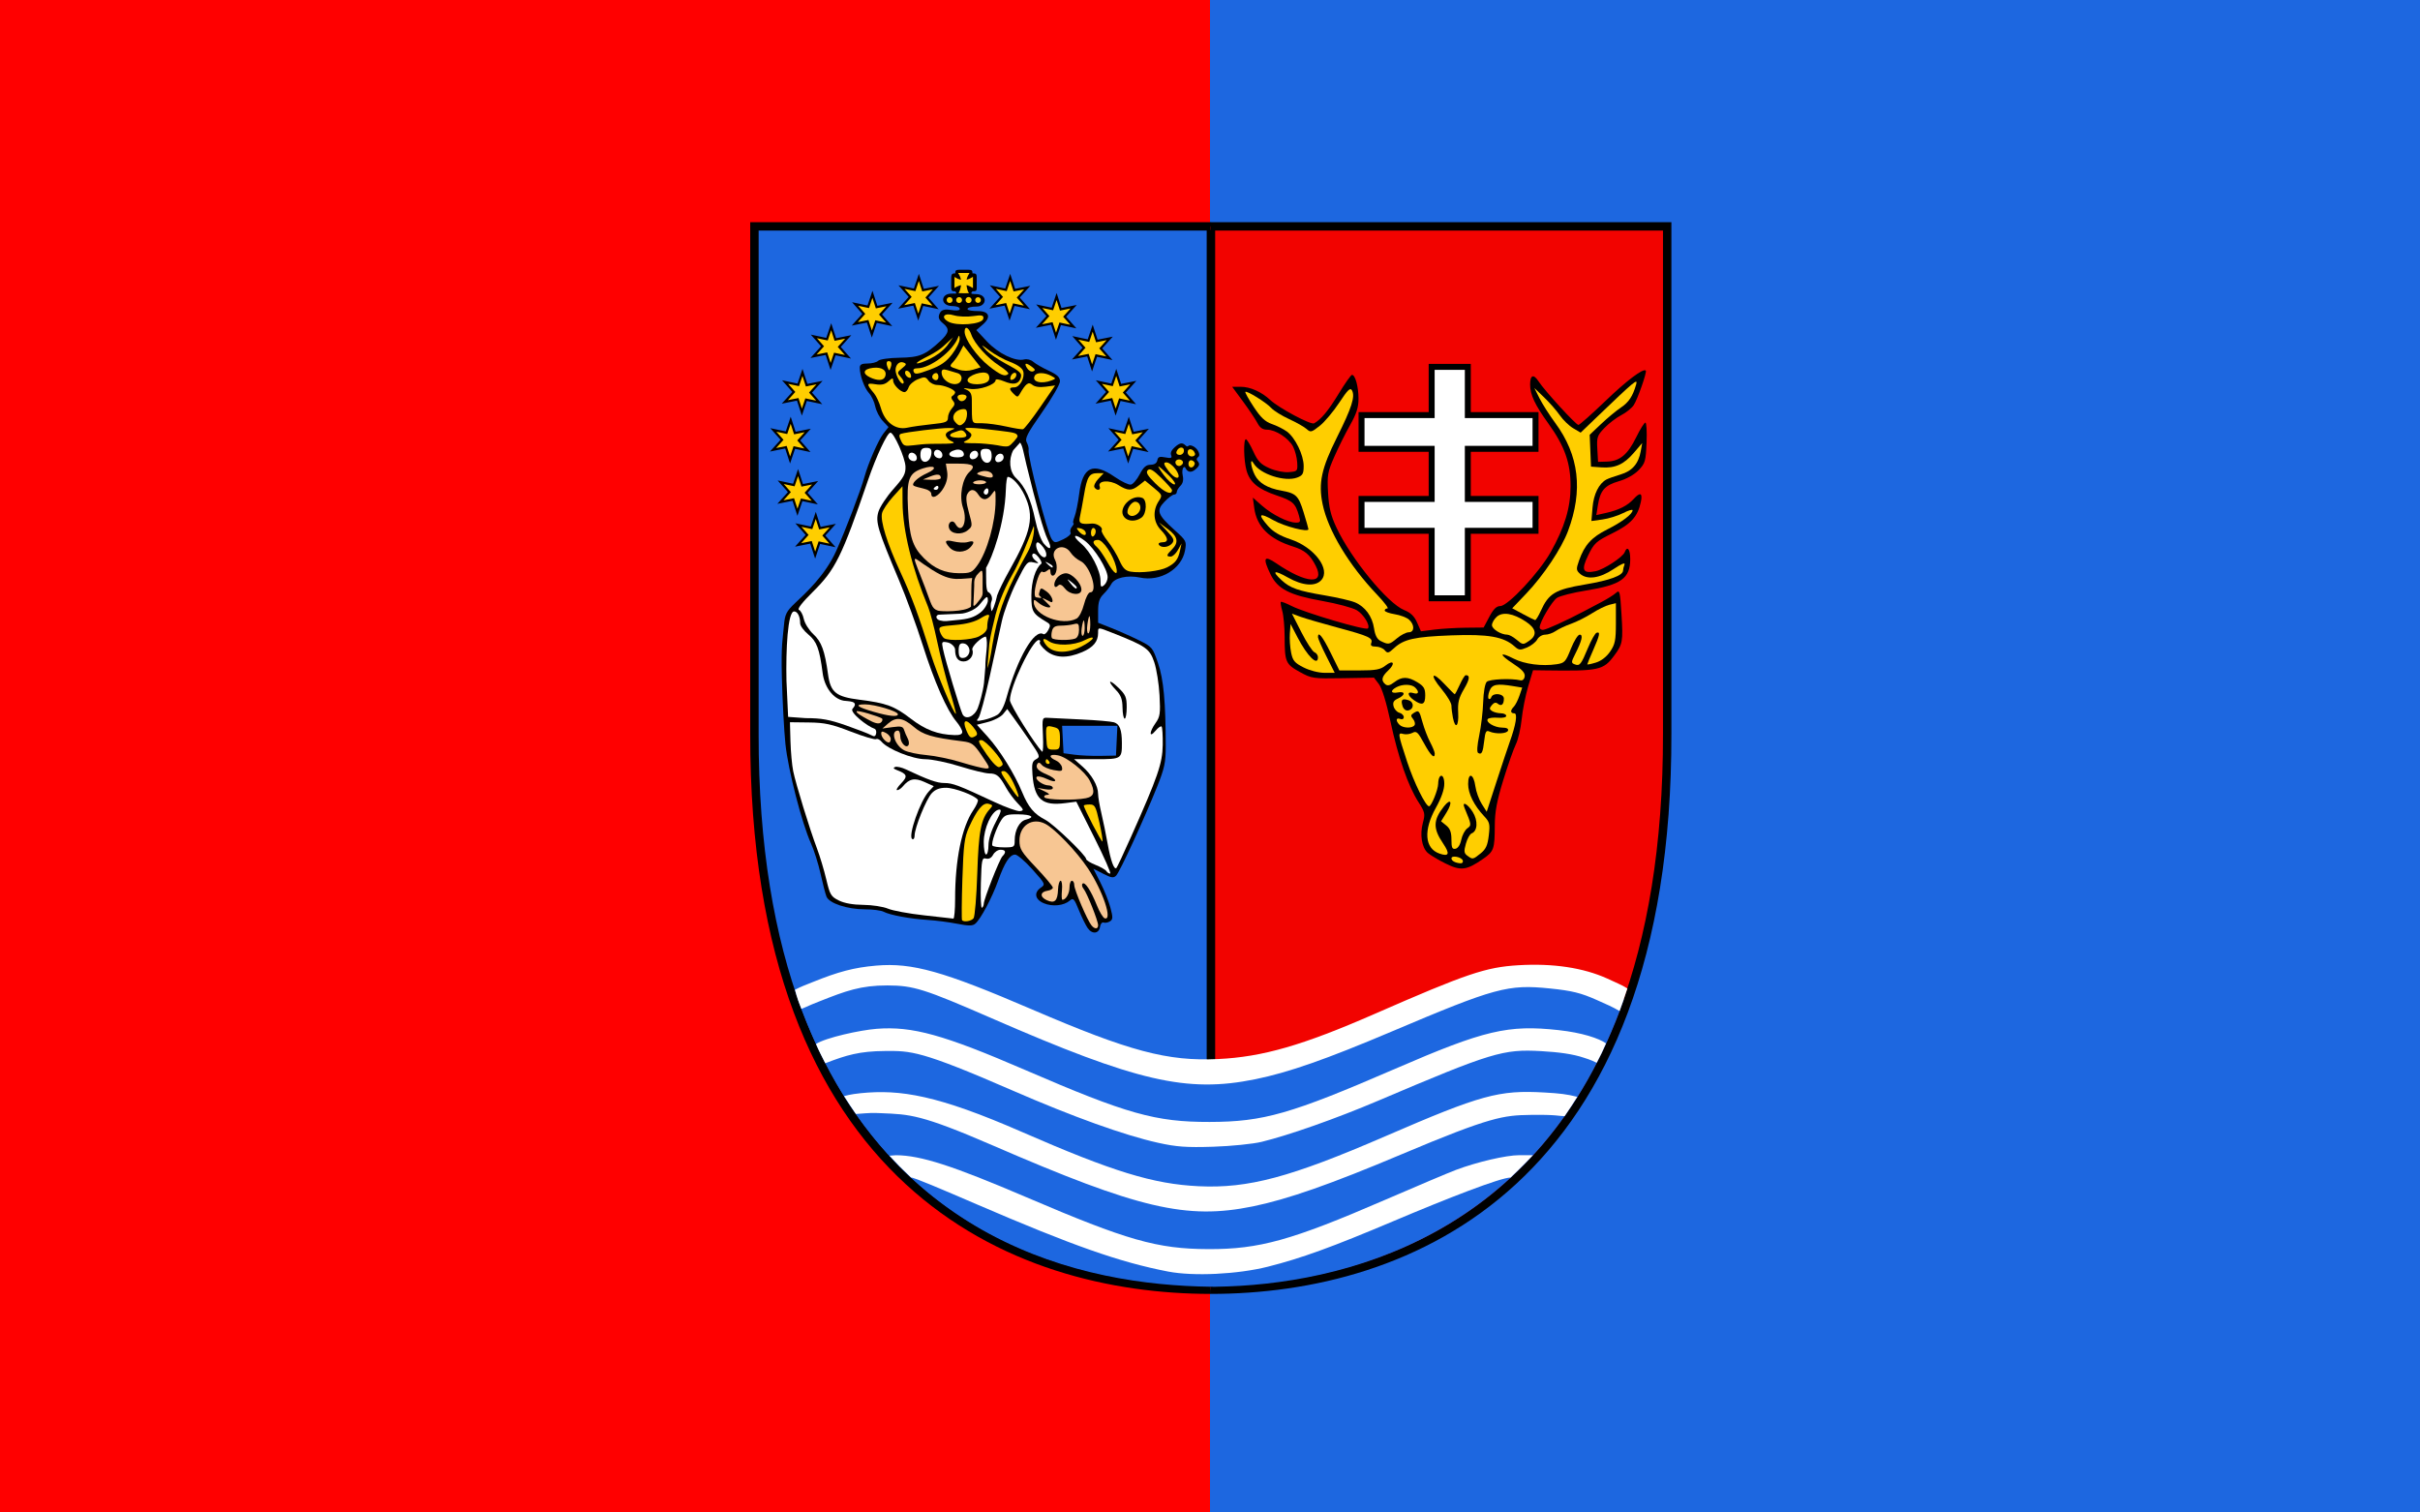 <?xml version="1.0" encoding="UTF-8"?>
<svg version="1.0" viewBox="0 0 800 500" xmlns="http://www.w3.org/2000/svg" xmlns:cc="http://web.resource.org/cc/" xmlns:dc="http://purl.org/dc/elements/1.1/" xmlns:rdf="http://www.w3.org/1999/02/22-rdf-syntax-ns#">
<rect x="0" y="0" width="800" height="500" fill="#333333" stroke="none"/>
<g transform="translate(0,-197)">
<rect y="197" width="400" height="500" fill="#f00"/>
<rect x="400" y="197" width="400" height="500" fill="#1d67e0"/>
<g transform="matrix(.509 0 0 .509 247.87 270.25)">
<g stroke="#000">
<path d="m299.55 3.115h-296.55v329.41c-0.52 293.43 168.67 361.19 296.47 361.19" color="#000000" display="block" fill="#1d67e0" stroke-miterlimit="2" stroke-width="5.467"/>
<path d="m299.26 3.115h296.55v329.41c0.52 293.43-168.67 361.19-296.47 361.19" color="#000000" display="block" fill="#f20300" stroke-miterlimit="2" stroke-width="5.467"/>
<path d="m299.48 5.422v686.54" fill="none" stroke-width="5.495"/>
</g>
<g transform="translate(1.323 14.556)">
<g transform="matrix(1.548 0 0 1.548 488.68 -43.96)">
<path d="m-15.294 148.73h28.411v-13.373h-28.411v-21.014h28.411v-14.159h-28.411v-20.228h-15.171v20.228h-29.422v14.159h29.422v21.014h-29.422v13.373h29.422v28.319h15.171v-28.319z" fill="#fff" stroke="#000" stroke-width="2.5"/>
<path d="m-24.624 288.33c-3.107-1.545-6.481-3.561-7.496-4.48-2.498-2.26-3.364-7.64-2.029-12.598 1.018-3.779 0.875-4.439-1.895-8.765-4.306-6.723-8.527-18.893-11.706-33.752-1.724-8.058-3.547-13.955-4.84-15.658l-2.074-2.732-13 0.224c-12.621 0.217-13.151 0.14-18.162-2.629-5.892-3.256-6.305-4.211-6.324-14.636-0.008-4.129-0.456-9.049-0.997-10.934-0.541-1.885-0.809-3.601-0.597-3.813s2.254 0.567 4.538 1.732c5.578 2.845 31.048 10.349 31.977 9.42 1.15-1.15-1.796-5.997-4.66-7.67-1.768-1.032-8.29-2.778-14.494-3.88-13.721-2.435-18.706-4.999-21.684-11.15-3.382-6.986-2.77-8.167 2.404-4.641 12.623 8.602 20.668 9.111 16.552 1.046-2.377-4.657-4.623-6.561-9.552-8.1-9.945-3.103-15.198-8.338-16.252-16.192l-0.578-4.31 3.85 3.38c4.305 3.78 10.855 7.062 14.161 7.095 1.937 0.02 2.087-0.305 1.341-2.904-1.495-5.214-2.59-6.206-9.358-8.484-7.759-2.611-11.274-5.531-12.659-10.516-1.168-4.206-1.337-13.074-0.248-13.074 0.416 0 1.808 2.294 3.095 5.098 1.921 4.188 3.13 5.448 6.771 7.059 2.567 1.135 6 1.831 8.155 1.652 3.624-0.301 3.717-0.408 3.504-4.048-0.12-2.057-0.897-5.051-1.726-6.654-1.82-3.519-7.322-7.107-10.898-7.107-1.832 0-3.029-0.817-4.029-2.75-0.782-1.512-3.493-5.562-6.024-9l-4.601-6.25h3.548c4.011 0 8.756 2.118 12.448 5.556 3.641 3.391 17.038 10.527 18.366 9.782 2.967-1.664 5.947-5.259 10.34-12.474 2.634-4.326 5.139-7.865 5.566-7.865 1.366 0 2.728 4.977 2.728 9.969 0 3.691-0.837 6.319-3.527 11.079-1.94 3.432-4.917 9.407-6.616 13.278-2.82 6.424-3.049 7.742-2.634 15.106 0.352 6.246 1.14 9.537 3.489 14.568 6.117 13.102 21.551 31.921 28.441 34.678 2.721 1.089 4.246 2.556 5.418 5.21l1.63 3.695 5.649-0.707c3.107-0.389 9.025-0.745 13.151-0.792l7.502-0.084 2.387-4.5c1.736-3.273 2.995-4.5 4.616-4.5 3.173 0 16.313-14.071 21.104-22.6 5.867-10.445 8.334-18.587 8.364-27.612 0.033-9.764-2.463-16.857-9.235-26.251-5.743-7.966-7.74-12.209-7.74-16.445 0-4.077 1.431-4.612 3.565-1.333 2.564 3.941 15.653 18.241 16.695 18.241 0.483 0 5.526-4.464 11.206-9.921 9.091-8.733 16-13.947 17.067-12.879 0.564 0.564-3.429 11.993-5.061 14.483-0.826 1.26-3.182 3.157-5.237 4.216-2.054 1.059-5.224 3.475-7.043 5.37-3.028 3.154-3.281 3.899-3 8.838l0.307 5.393 3.84-0.122c5.294-0.168 8.638-2.968 12.16-10.182 1.65-3.38 3.384-6.157 3.853-6.17 0.469-0.014 0.694 3.77 0.5 8.409-0.324 7.761-0.59 8.683-3.325 11.537-1.807 1.885-5.053 3.707-8.279 4.644-5.968 1.735-7.823 3.851-8.813 10.053l-0.665 4.17 4.22-0.948c5.239-1.177 8.944-3.056 11.417-5.788 2.737-3.024 3.858-2.604 3.064 1.148-1.318 6.233-4.132 9.344-11.942 13.203-6.85 3.385-7.665 4.123-10.15 9.204-3.059 6.252-2.316 7.849 3.121 6.711 3.474-0.728 11.383-5.901 12.175-7.963 1.085-2.827 2.325-1.294 2.325 2.872 0 8.131-3.8 10.832-18.588 13.211-5.436 0.875-10.899 2.256-12.14 3.069-2.129 1.395-7.272 10.171-7.272 12.409 0 0.568 0.612 1.033 1.359 1.033 1.246 0 9.804-3.881 17.14-7.773 1.65-0.875 4.991-2.635 7.423-3.911s5.177-3.002 6.097-3.834c1.551-1.404 1.72-0.751 2.314 8.953 0.7 11.443 0.511 12.522-3.034 17.317-4.561 6.168-6.403 6.566-28.941 6.243l-5.141-0.074-2.032 6.79c-1.117 3.734-2.349 9.94-2.737 13.79s-1.484 8.575-2.436 10.5c-0.952 1.925-3.324 8.675-5.27 15-2.726 8.861-3.546 13.276-3.57 19.236-0.04 9.745-0.376 10.689-4.939 13.859-6.918 4.805-9.312 5.099-15.695 1.925z"/>
<path d="m-17.41 287.06c-0.494-1.501-4.755-2.31-4.755-0.903 0 1.052 1.65 1.945 3.833 2.074 0.733 0.043 1.148-0.484 0.922-1.171z" fill="#ffce00"/>
<path d="m-9.887 284.05c2.184-1.765 2.91-3.376 3.395-7.539 0.552-4.743 0.352-5.576-1.926-8-4.261-4.534-6.739-9.509-6.743-13.539-0.005-5.135 2.309-4.378 3.041 0.996 0.3 2.2 1.491 5.494 2.648 7.321l2.103 3.321 4.141-12.729c2.278-7.001 4.737-14.382 5.464-16.402 2.673-7.42 3.438-12.173 1.96-12.173-1.67 0-1.754-1.207-0.193-2.768 0.642-0.642 1.698-2.71 2.346-4.594l1.178-3.426-3.596-0.595c-7.147-1.182-9.076-0.798-10.149 2.022-0.552 1.451-0.704 2.914-0.338 3.25 0.366 0.336 0.866 0.049 1.111-0.639 0.732-2.051 5.28-1.548 5.28 0.583 0 2.47-1.055 3.366-2.525 2.146-0.839-0.696-1.613-0.517-2.528 0.585-1.097 1.322-1.078 1.741 0.117 2.497 0.79 0.5 2.448 0.915 3.686 0.924 1.238 0.008 2.25 0.5 2.25 1.092 0 0.618-1.468 0.95-3.446 0.78-1.895-0.163-3.807 0.064-4.248 0.505-1.23 1.23 2.721 3.639 5.969 3.639 1.876 0 2.742 0.439 2.464 1.25-0.458 1.336-5.184 1.554-7.852 0.362-1.322-0.591-1.708 0.11-2.133 3.883-0.56 4.971-1.092 6.032-2.568 5.12-0.581-0.359-0.396-3.204 0.476-7.35 0.783-3.72 1.528-10.015 1.654-13.988 0.133-4.181 0.761-7.754 1.49-8.483 1.147-1.147 10.219-1.555 14.17-0.637 0.866 0.201 1.594-0.484 1.76-1.657 0.206-1.454-1.11-2.906-4.822-5.321-6.053-3.937-5.921-5.243 0.214-2.114 4.524 2.308 11.851 3.262 17.998 2.343 3.347-0.5 3.808-0.999 5.983-6.475 1.296-3.263 2.957-5.933 3.691-5.933 1.542 0 0.966 2.472-1.9 8.154-1.686 3.342-1.703 3.708-0.204 4.283 2.138 0.82 2.643 0.199 5.606-6.902 1.369-3.281 2.987-6.131 3.594-6.333 1.655-0.552 1.36 0.97-1.396 7.203-1.375 3.109-2.5 5.823-2.5 6.031 0 0.208 1.619-0.119 3.599-0.727 2.262-0.694 4.49-2.417 6-4.638 2.063-3.036 2.401-4.715 2.401-11.91v-8.376l-2.75 0.679c-1.512 0.374-4.794 1.984-7.293 3.58s-6.452 3.574-8.786 4.397c-2.334 0.823-5.227 2.186-6.43 3.029-1.203 0.843-3.196 1.532-4.429 1.532s-2.728 0.907-3.321 2.015c-0.593 1.108-2.521 2.624-4.285 3.368-2.85 1.202-3.429 1.153-5.207-0.446-4.548-4.091-11.058-5.233-26.5-4.648-15.513 0.588-19.994 1.59-24.095 5.387-2.3 2.13-2.741 2.228-3.872 0.864-0.702-0.846-2.395-1.539-3.762-1.539-1.741 0-2.321-0.427-1.937-1.427 0.837-2.18-0.856-2.972-13.834-6.471-6.6-1.78-13.669-3.837-15.709-4.572l-3.709-1.336 3.976 7.803c2.187 4.292 4.643 8.059 5.459 8.372s1.483 1.258 1.483 2.1c0 3.966-4.432-0.378-8.64-8.469l-2.86-5.5-0.291 4c-0.16 2.2 0.074 5.8 0.52 8 0.691 3.41 1.466 4.332 5.253 6.25 2.559 1.296 6.266 2.25 8.743 2.25h4.301l-3.513-6.975c-1.932-3.836-3.513-7.436-3.513-8 0-2.682 1.89-0.361 5.272 6.475l3.711 7.5h8.373c6.883 0 8.83-0.359 10.938-2.018 3.373-2.653 4.354-0.941 1.174 2.047-2.752 2.585-3.09 4.211-1.202 5.778 0.916 0.76 1.956 0.523 3.75-0.855 3.179-2.443 5.681-2.433 9.732 0.037 2.674 1.631 3.25 2.604 3.25 5.496 0 3.901-1.264 4.419-4.777 1.958-2.766-1.938-2.907-3.795-0.223-2.943 2.229 0.708 2.637-0.463 0.8-2.3-1.474-1.474-5.271-1.554-7.866-0.165-2.736 1.464-2.401 2.777 0.566 2.21 3.196-0.611 3.248 1.093 0.079 2.538-1.83 0.834-2.281 1.638-1.849 3.294 0.315 1.205 1.405 2.408 2.421 2.674s1.849 1.092 1.849 1.835c0 0.791-0.622 1.113-1.5 0.776-1.798-0.69-1.977 0.762-0.3 2.438 1.477 1.477 5.45 1.575 6.327 0.156 0.355-0.574 0.073-1.733-0.627-2.576-1.038-1.25-1.007-1.7 0.164-2.441 2.239-1.417 2.417-1.237 3.799 3.811 0.715 2.612 2.163 6.386 3.218 8.386 1.055 2 1.919 4.137 1.919 4.75 0 2.476-1.727 0.825-4.502-4.305-2.54-4.696-3.183-5.285-4.817-4.41-1.037 0.555-2.74 0.786-3.783 0.513-2.483-0.649-2.469-0.542 1.534 11.677 2.836 8.657 7.75 18.64 9.176 18.64 0.973 0 3.776-6.891 3.83-9.416 0.097-4.515 2.562-4.528 2.562-0.014 0 2.412-1.241 5.956-3.5 9.996-5.319 9.511-4.745 17.107 1.457 19.269 4.042 1.409 4.507 0.128 1.542-4.242-4.293-6.326-4.206-9.802 0.388-15.578 2.915-3.664 3.71-1.716 1.054 2.582l-2.288 3.702 2.174 1.76c1.602 1.297 2.174 2.856 2.174 5.923 0 3.39 0.318 4.102 1.71 3.834 1.034-0.199 1.989-1.693 2.415-3.775 0.388-1.895 1.514-4.037 2.503-4.76 1.849-1.352 1.833-1.472-1.112-8.533-1.299-3.115 1.244-1.874 3.439 1.678 2.253 3.646 2.019 7.984-0.484 8.944-0.741 0.284-1.824 2.229-2.406 4.322-0.894 3.212-0.796 4 0.629 5.055 2.214 1.64 2.339 1.617 5.584-1.005z" fill="#ffce00"/>
<path d="m-21.54 227.18c-0.344-1.719-0.625-4.019-0.625-5.111s-1.857-4.204-4.127-6.915c-5.148-6.149-4.137-7.857 1.24-2.093 2.177 2.334 4.099 4.244 4.271 4.244s1.124-1.8 2.116-4 2.11-4 2.485-4c1.909 0 1.691 1.696-0.752 5.864-2.174 3.71-2.64 5.621-2.408 9.868 0.314 5.725-1.191 7.19-2.201 2.142z"/>
<path d="m-42.671 222.29c-0.855-2.695-0.207-3.343 2.487-2.487 2.469 0.783 2.357 3.817-0.158 4.301-0.983 0.189-1.927-0.546-2.33-1.814z"/>
<path d="m-44.983 193.81c1.634-1.375 3.837-2.5 4.894-2.5 2.459 0 2.546-3.127 0.147-5.297-0.977-0.884-3.677-1.911-6-2.283-2.323-0.371-4.224-1.068-4.224-1.548 0-0.48 0.518-0.872 1.152-0.872s-1.312-2.587-4.324-5.75c-11.892-12.486-20.579-26.916-22.883-38.014-1.831-8.818-0.505-14.973 6.048-28.083 6.193-12.39 7.694-17.104 6.262-19.663-0.707-1.263-1.79-0.212-5.321 5.16-2.439 3.71-6.116 8.081-8.172 9.713-3.476 2.759-3.864 2.854-5.527 1.349-0.984-0.89-4.296-2.767-7.36-4.17-3.064-1.403-6.427-3.496-7.472-4.65-2.066-2.283-10.257-7.372-10.873-6.755-0.209 0.209 1.367 3.038 3.503 6.286 2.932 4.459 4.798 6.22 7.618 7.189 2.054 0.706 4.885 2.121 6.292 3.144 3.492 2.54 7.058 9.855 7.058 14.48 0 3.224-0.418 3.972-2.705 4.841-5.134 1.952-15.66-1.453-18.258-5.906-1.71-2.931-1.276 1.465 0.48 4.861 1.739 3.363 5.326 5.484 11.018 6.513 6.287 1.137 7.271 2.085 9.43 9.076 1.119 3.624 2.035 6.828 2.035 7.12 0 1.444-9.997-1.113-14.679-3.755-6.021-3.398-6.723-2.653-2.276 2.413 2.122 2.417 4.998 4.118 9.489 5.612 9.932 3.305 16.928 12.611 12.86 17.106-2.536 2.803-7.856 2.377-14.063-1.126-5.82-3.285-6.893-2.802-2.581 1.162 3.622 3.329 6.86 4.465 18.181 6.378 5.187 0.876 10.849 2.186 12.582 2.91 4.279 1.788 7.258 5.847 8.02 10.928 0.441 2.942 1.293 4.556 2.801 5.307 3.229 1.607 3.621 1.54 6.849-1.176z" fill="#ffce00"/>
<path d="m10.612 194.75c3.293-2.306 2.755-5.063-1.544-7.907-5.322-3.522-9.783-4.254-12.261-2.011-1.085 0.982-1.973 2.543-1.973 3.47 0 1.651 3.783 4.005 6.436 4.005 0.738 0 2.405 0.885 3.703 1.967 2.883 2.402 2.889 2.402 5.638 0.477z" fill="#ffce00"/>
<path d="m15.302 182.38c3.335-7.396 6.037-9.016 18.545-11.118 10.504-1.766 15.988-3.788 15.988-5.896 0-0.492 0.274-1.61 0.609-2.483 0.381-0.992-1.344-0.273-4.601 1.918-5.768 3.882-11.13 4.611-14.105 1.919-1.587-1.436-1.62-1.965-0.35-5.566 2.274-6.446 5.244-9.718 11.786-12.987 6.177-3.086 10.66-6.473 10.66-8.055 0-0.465-1.799 0.072-3.997 1.193s-6.085 2.325-8.637 2.675l-4.64 0.636 0.472-5.696c0.463-5.587 2.691-10.052 5.851-11.727 0.797-0.423 3.435-1.358 5.861-2.077 4.913-1.458 7.563-4.498 8.502-9.755l0.616-3.447-3.474 4.059c-4.209 4.917-7.864 6.565-13.641 6.149l-4.362-0.314-0.549-13.365 4.757-4.504c2.616-2.477 6.329-5.562 8.249-6.855 3.42-2.303 5.055-4.764 6.492-9.776 0.766-2.67-0.616-1.52-16.645 13.861l-6.645 6.376-3.128-1.848c-1.72-1.016-4.236-3.447-5.591-5.402-1.355-1.955-4.319-5.339-6.587-7.521l-4.124-3.967 2.171 4.331c1.194 2.382 4.141 7.006 6.548 10.275 10.064 13.671 11.805 28.314 5.402 45.427-2.741 7.327-10.318 18.679-17.474 26.182l-5.928 6.215 4.5 2.419c2.475 1.331 4.769 2.471 5.098 2.535 0.329 0.064 1.395-1.652 2.369-3.811z" fill="#ffce00"/>
</g>
<g transform="matrix(1.548 0 0 1.548 -421.86 -48.904)">
<g transform="translate(204.47 -113.78)">
<path d="m208.98 432.44c-0.844-1.204-2.52-4.621-3.726-7.591-1.958-4.825-2.365-5.252-3.811-3.996-2.467 2.142-7.252 2.639-10.869 1.127-3.763-1.572-4.31-4.495-1.235-6.588 1.945-1.324 1.819-1.591-3.58-7.622-3.077-3.438-6.347-6.236-7.265-6.219-2.273 0.043-4.351 3.244-7.119 10.969-2.583 7.208-7.361 16.182-9.608 18.047-1.141 0.947-2.8 0.946-7.627-0.004-3.393-0.667-8.902-1.383-12.243-1.59-7.363-0.456-15.942-2.045-18.535-3.433-1.049-0.561-4.557-1.021-7.795-1.021-7.487 0-15.119-2.526-16.222-5.37-0.454-1.171-1.575-5.505-2.489-9.63s-2.711-9.813-3.992-12.639c-3.848-8.492-9.626-30.971-10.731-41.751-0.57-5.56-1.239-18.109-1.487-27.885-0.363-14.343 0.402-16.124 0.88-21.926 0.369-4.492 0.993-5.83 4.696-9.326 4.319-4.078 12.557-11.513 17.215-21.839 3.984-8.834 10.313-25.428 11.874-31.133 1.545-5.649 5.86-15.49 7.963-18.164l2.102-2.672-2.421-2.582c-1.331-1.42-2.742-4.157-3.134-6.082-0.392-1.925-1.575-4.44-2.629-5.59-1.938-2.114-3.868-7.43-3.868-10.654 0-1.321 0.819-1.757 3.3-1.757 1.815 0 3.817-0.517 4.449-1.149 0.644-0.644 4.58-1.205 8.95-1.276 8.361-0.136 10.764-1.116 17.051-6.951 3.799-3.525 4.043-5.161 1.123-7.526-1.571-1.272-2.126-2.385-1.41-3.983 0.425-0.949 1.157-2.186 4.627-1.6 2.362 0.399 3.647 0.283 3.808-0.227 0.174-0.549-0.359-1.328-3.242-1.398-4.79-0.116-4.804-4.935-0.614-5.197 1.796-0.185 3.209 0.462 2.027-0.971-1.92 0-1.714-0.349-1.714-3.678 0-3.329-0.107-3.861 1.714-3.861 0-1.557 0.205-1.53 3.57-1.53 3.365 0 3.639-0.059 3.639 1.53 2.037 0 1.79 0.37 1.79 3.861 0 3.527 0.265 3.678-1.79 3.678-1.291 1.326 0.203 1.063 1.926 1.183 4.582 0.319 4.084 5.319-0.407 5.211-1.591-0.039-3.96 0.411-3.538 1.172 0.267 0.481 2.329 0.712 4.271 0.712 4.782 0 5.717 2.529 2.089 5.65l-2.715 2.335 4.451 4.758c4.711 5.035 11.912 8.523 15.604 7.558 1.186-0.31 2.855 0.114 3.822 0.973 0.944 0.838 3.855 2.519 6.467 3.735 3.619 1.685 4.75 2.752 4.75 4.479 0 1.247-3.372 7.083-7.493 12.969-6.256 8.936-7.322 11.021-6.459 12.634 0.569 1.062 0.925 2.489 0.791 3.17-0.515 2.626 7.875 34.967 9.729 37.502 1.166 1.595 1.461 1.593 4.889-0.042 2.006-0.957 3.361-2.205 3.009-2.774-0.352-0.569-0.096-1.69 0.569-2.491 0.665-0.801 0.94-1.456 0.611-1.456-0.329 0-0.114-1.238 0.477-2.75s1.475-5.9 1.964-9.75c1.421-11.184 5.753-13.207 14.865-6.939 2.847 1.958 5.905 3.421 6.796 3.249s2.555-2.111 3.699-4.311c1.568-3.014 2.69-4.004 4.557-4.018 1.598-0.012 2.602-0.67 2.83-1.856 0.283-1.469 0.957-1.716 3.365-1.235 2.319 0.464 2.889 0.283 2.478-0.787-0.293-0.764-0.433-1.778 1.569-3.566 2.467-2.202 3.376-1.631 4.473-0.628 0.678 0.621 0.758 0.414 1.343 0.052 0.585-0.361 1.89 0.091 2.9 1.006 1.236 1.119 1.898 3.037 1.182 3.624-0.279 0.228-1.132 0.931-0.584 1.581 1.204 1.429 1.128 2.103-0.595 3.647-1.979 1.774-3.266 1.073-3.966 0.122-0.508-0.691-0.476-1.265-1.059-0.905-0.592 0.366-0.789 1.88-0.448 3.435 0.406 1.851 0.092 3.3-0.941 4.333-0.854 0.854-1.552 2.034-1.552 2.624 0 0.589-0.514 1.071-1.142 1.071-0.628 0-2.439 1.358-4.026 3.018-3.549 3.713-2.938 5.389 4.371 11.982 4.831 4.359 4.965 4.626 4.245 8.5-1.447 7.793-10.36 13.129-18.89 11.31-5.312-1.133-10.694 0.104-12.058 2.771-0.55 1.076-2.013 2.96-3.25 4.187-1.722 1.707-2.25 3.378-2.25 7.115v4.884l5.75 2.283c3.163 1.256 8.296 3.543 11.408 5.084 5.465 2.706 5.737 3.032 7.979 9.583 2.329 6.804 3.211 16.299 3.231 34.782 0.007 6.864-0.503 9.278-3.592 17-5.37 13.425-15.679 35.812-17.193 37.336-1.107 1.114-2.012 0.986-5.449-0.767l-4.122-2.103 2.93 5.767c1.612 3.172 3.509 7.929 4.215 10.571 1.099 4.111 1.072 4.939-0.187 5.739-0.809 0.515-2.006 0.74-2.659 0.501-0.653-0.239-1.328 0.549-1.5 1.75-0.423 2.962-3.276 3.308-5.156 0.625z"/>
<path d="m213.33 431.21c0-1.844-4.696-13.618-6.111-15.324-0.646-0.778-0.835-1.741-0.422-2.14 0.983-0.949 3.494 2.857 6.015 9.115 1.11 2.755 2.58 5.193 3.268 5.417 3.481 1.138-0.81-11.62-7.06-20.994-4.689-7.032-13.814-16.556-17.863-18.642-5.447-2.808-10.827 0.671-10.827 7.001 0 3.558 0.744 4.767 7 11.376 3.85 4.068 7 7.838 7 8.378 0 0.54-0.977 1.126-2.172 1.302-3.177 0.467-3.382 2.61-0.38 3.978 3.321 1.513 4.556 0.344 4.737-4.482 0.076-2.022 0.563-3.676 1.081-3.676 0.519 0 0.771 1.8 0.562 4s-0.122 4 0.195 4c1.456 0 2.976-2.657 2.976-5.2 0-1.54 0.45-2.8 1-2.8s1 0.838 1 1.862c0 1.945 5.469 14.72 7.23 16.888 1.324 1.63 2.77 1.599 2.77-0.06z" fill="#f7c693"/>
<path d="m161.07 428.27c0.543-0.688 1.247-9.19 1.565-18.894 0.583-17.843 1.562-22.844 5.271-26.943 1.349-1.491 1.295-1.714-0.537-2.193-2.356-0.616-4.855 2.399-8.277 9.985-1.844 4.088-2.244 7.273-2.713 21.631-0.303 9.26-0.363 17.023-0.134 17.25 0.883 0.876 3.884 0.356 4.826-0.837z" fill="#ffce00"/>
<path d="m153.33 420.09c0-16.329 2.807-30.062 7.583-37.1 1.347-1.986 2.223-3.977 1.946-4.425-1.103-1.784-9.73-5.047-13.344-5.047-2.696 0-4.471 0.675-5.969 2.27-2.327 2.477-7.216 14.545-7.216 17.812 0 1.12-0.452 1.757-1.004 1.416-1.87-1.156 3.4-16.162 7.035-20.031l2.013-2.143-3.904-1.76c-4.111-1.854-6.385-1.383-9.095 1.882-0.71 0.855-1.769 1.555-2.355 1.555-0.586 0 0.162-1.28 1.661-2.845 2.876-3.002 2.578-3.907-1.852-5.616-1.392-0.537-1.594-0.922-0.665-1.267 0.734-0.272 2.759 0.177 4.5 0.998 9.393 4.432 13.043 5.73 16.109 5.73 3.517 0 6.006 0.941 20.969 7.932 4.902 2.29 9.772 4.03 10.821 3.866 1.716-0.268 1.616-0.6-0.991-3.298-1.594-1.65-3.764-4.567-4.821-6.482-2.778-5.031-3.939-6.017-7.101-6.029-1.552-0.006-7.096-1.351-12.321-2.989s-11.75-2.983-14.5-2.99c-5.291-0.013-15.763-4.199-18.363-7.341-0.75-0.906-1.782-1.389-2.294-1.072-0.512 0.316-5.275-1.108-10.585-3.165-8.083-3.132-10.948-3.756-17.603-3.836l-7.949-0.096 0.22 7.996c0.121 4.398 0.634 10.023 1.139 12.5 1.126 5.513 6.921 24.366 9.967 32.423 1.23 3.255 2.99 9.105 3.91 13 1.529 6.473 1.982 7.235 5.269 8.868 2.324 1.154 5.962 1.804 10.28 1.838 3.676 0.028 8.332 0.744 10.346 1.591s8.837 2.106 15.162 2.799 11.838 1.311 12.25 1.373 0.75-3.679 0.75-8.314z" fill="#fff"/>
<path d="m165.35 422.21c0.034-1.982 6.609-18.72 7.836-19.947 1.702-1.702 1.39-2.744-0.821-2.744-1.081 0-2.469 0.942-3.086 2.094-0.721 1.346-1.783 1.921-2.975 1.609-1.707-0.446-1.879 0.369-2.164 10.313-0.171 5.939 0.027 10.588 0.44 10.332s0.759-1.002 0.77-1.657z" fill="#fff"/>
<path d="m211.75 394.44-7.564-15.084-4.68 0.605c-9.646 1.247-12.918-1.596-13.709-11.914-0.357-4.646-0.127-5.636 1.512-6.513 1.819-0.974 1.662-1.428-2.69-7.772-2.542-3.706-5.705-8.211-7.027-10.012l-2.405-3.275-1.722 2.126c-0.947 1.169-3.809 2.656-6.36 3.304l-4.638 1.178 4.492 4.971c5.176 5.727 11.288 15.567 14.529 23.388 2.591 6.253 4.987 9.101 9.684 11.514 3.454 1.774 17.155 14.937 17.155 16.481 0 0.479 1.762 1.575 3.915 2.437s4.205 2.035 4.559 2.609 1.065 1.042 1.58 1.042c0.515 0-2.468-6.788-6.629-15.084z" fill="#fff"/>
<path d="m227.04 394.32c11.374-25.517 13.276-31.019 13.393-38.759 0.06-3.933-0.155-7.414-0.477-7.736s-1.482 0.491-2.577 1.806c-2.697 3.238-2.647 0.526 0.061-3.275 1.874-2.632 2.065-3.978 1.656-11.654-0.255-4.773-1.257-11.031-2.227-13.907-1.895-5.617-3.468-6.722-17.398-12.213-6.383-2.516-6.149-2.516-6.149 0.007 0 3.598-2.004 6.007-6.653 8-6.404 2.745-11.49 2.526-15.273-0.657-1.694-1.425-2.827-3-2.518-3.5 0.309-0.5 0.101-0.909-0.461-0.909-2.709 0-12.095 19.613-12.095 25.274 0 1.848 10.596 18.731 13.544 21.581 0.367 0.355 0.507-2.73 0.311-6.855-0.354-7.462-0.343-7.499 2.144-7.345 1.375 0.085 7.675 0.394 14 0.684s12.471 0.825 13.658 1.187c2.388 0.728 3.308 3.118 3.329 8.641 0.025 6.696-0.187 6.832-10.628 6.832h-9.428l3.496 3.07c3.911 3.434 6.573 8.092 6.573 11.503 0 1.246 0.621 4.889 1.379 8.096 0.758 3.207 1.943 8.981 2.632 12.831 1.276 7.129 2.722 11.101 3.689 10.134 0.296-0.296 3.005-6.072 6.019-12.836z" fill="#fff"/>
<path d="m223.57 339.92c-0.053-3.53-0.673-5.232-2.658-7.305-3.891-4.061-3.114-4.994 0.911-1.093 3.043 2.95 3.5 4.019 3.5 8.196 0 2.642-0.379 4.804-0.842 4.804-0.463 0-0.873-2.071-0.911-4.603z"/>
<path d="m167.33 397.62c0-2.393 1.152-6.089 2.983-9.57 2.464-4.684 2.686-5.614 1.277-5.343-2.928 0.564-6.226 7.727-6.244 13.562-0.009 2.888 0.434 5.25 0.984 5.25s1-1.754 1-3.898z" fill="#fff"/>
<path d="m178.33 395.57c0-4.293 2-8.009 4.671-8.679 4.104-1.03 2.496-2.159-3.173-2.227-4.786-0.057-5.712 0.256-7.121 2.406-2.046 3.122-4.338 9.708-3.724 10.701 0.256 0.414 2.464 0.753 4.906 0.753 4.252 0 4.441-0.126 4.441-2.953z" fill="#fff"/>
<path d="m213.87 388.08c-1.529-6.874-1.9-7.554-4.112-7.554-1.337 0-2.432 0.218-2.432 0.483 0 1.102 7.437 15.413 7.814 15.036 0.226-0.226-0.346-3.81-1.27-7.965z" fill="#ffce00"/>
<path d="m208.2 377.9c3.564-0.713 4.018-2.747 1.641-7.345-2.022-3.911-9.51-9.879-13.361-10.649-3.632-0.727-4.229 0.672-0.91 2.132 1.234 0.543 2.404 1.833 2.598 2.867 0.314 1.667-0.082 1.801-3.494 1.187-2.117-0.381-4.368-1.366-5.002-2.19-0.754-0.979-1.381-1.13-1.809-0.437-0.981 1.587 0.215 2.929 4.031 4.524 1.887 0.789 3.432 1.899 3.432 2.469 0 0.593-1.489 0.325-3.487-0.628-1.918-0.915-3.83-1.321-4.248-0.902-0.988 0.988 2.586 3.598 4.927 3.598 0.995 0 1.809 0.486 1.809 1.079 0 0.667-1.24 0.863-3.25 0.512l-3.25-0.567 3 1.442c2.048 0.985 2.426 1.457 1.191 1.488-0.995 0.025-1.531 0.495-1.191 1.045 0.683 1.105 12.456 1.359 17.375 0.375z" fill="#f7c693"/>
<path d="m179.32 375.02c-2.021-5.314-4.11-8.493-5.582-8.493-1.69 0-1.567 0.296 2.803 6.75 3.269 4.827 4.166 5.39 2.779 1.743z" fill="#ffce00"/>
<path d="m164.55 360.05c-3.392-4.982-4.125-5.52-8.224-6.036-12.798-1.61-16.409-2.688-20.375-6.083-4.58-3.92-7.42-4.274-10.765-1.342l-2.361 2.07 4.275-0.586c3.526-0.483 4.371-0.276 4.823 1.18 0.301 0.971 0.98 2.572 1.509 3.557 0.528 0.985 0.681 2.244 0.338 2.799-0.997 1.613-3.445-1.024-3.445-3.712 0-1.308-0.423-2.378-0.941-2.378-3.352 0-1.349 6.295 2.648 8.319 1.536 0.778 5.718 1.663 9.293 1.966s10.1 1.659 14.5 3.013 9.001 2.515 10.224 2.582c2.099 0.114 2.014-0.188-1.5-5.349z" fill="#f7c693"/>
<path d="m173.3 363.66c-0.077-1.991-7.257-10.143-8.934-10.143-1.678 0-1.389 0.798 2.143 5.917 2.558 3.707 4.594 5.721 5.449 5.393 0.751-0.288 1.355-0.814 1.341-1.167z" fill="#ffce00"/>
<path d="m192.83 362.52c-0.34-0.55-0.816-1-1.059-1s-0.441 0.45-0.441 1 0.477 1 1.059 1 0.781-0.45 0.441-1z" fill="#ffce00"/>
<path d="m221.12 353.77 0.298-6.25h-11.598-11.598l0.3 5.75 0.3 5.75 4.5 0.62c2.475 0.341 7.425 0.566 11 0.5l6.5-0.12 0.298-6.25z" fill="#1d67e0"/>
<path d="m197.33 353.14c0-3.7-0.351-4.477-2.25-4.986-3.645-0.977-3.744-0.854-3.491 4.362 0.228 4.72 0.392 4.993 2.991 5 2.583 0.007 2.75-0.259 2.75-4.376z" fill="#ffce00"/>
<path d="m126.33 353.06c0-0.806-0.9-1.946-2-2.535-1.536-0.822-2-0.76-2 0.265 0 1.47 1.941 3.735 3.2 3.735 0.44 0 0.8-0.659 0.8-1.465z" fill="#f7c693"/>
<path d="m119.5 348.75c-3.019-1.006-10.55-6.919-9.216-8.368 3.189-3.467-2.115-3.104-3.698-3.397-4.57-0.846-8.09-5.862-8.822-11.557-1.321-10.275-2.499-13.323-6.019-16.226-1.883-1.553-3.423-3.653-3.423-4.668 0-2.868-1.084-5.009-2.536-5.009-2.711 0-3.491 16.271-3.21 29.045l0.697 15.201 7.367 0.532c6.569-9e-3 9.901 0.59 16.905 3.041 4.798 1.679 9.523 3.505 10.5 4.058 1.369 0.775 1.861 0.627 2.141-0.647 0.2-0.909-0.108-1.81-0.685-2.003z" fill="#fff"/>
<path d="m162.03 351.72c0.886-0.563 0.599-1.534-1.07-3.628-3.014-3.779-4.746-3.095-2.978 1.177 1.396 3.373 2.011 3.746 4.049 2.451z" fill="#ffce00"/>
<path d="m156.33 350.1c0-0.783-1.113-2.746-2.473-4.362-3.995-4.748-9.241-16.683-14.16-32.214-2.526-7.975-6.967-20.125-9.87-27-8.989-21.288-9.96-24.511-8.674-28.804 0.615-2.052 3.452-6.35 6.306-9.552 4.346-4.877 5.166-6.405 5.053-9.422-0.138-3.665-4.836-14.222-6.329-14.222-1.31 0-5.874 9.702-9.408 20-10.962 31.944-13.661 37.421-23.011 46.679-4.634 4.588-6.776 7.36-5.937 7.682 0.722 0.277 1.633 1.997 2.023 3.821s2.187 4.686 3.991 6.358c3.441 3.189 4.805 6.915 6.174 16.865 1.042 7.574 3.317 9.406 13.226 10.65 11.233 1.41 14.568 2.639 21.419 7.89 6.248 4.789 11.352 6.715 18.417 6.947 2.195 0.072 3.25-0.355 3.25-1.316z" fill="#fff"/>
<path d="m122.62 344.42c-1.231-0.803-10.436-3.663-10.634-2.941-0.185 0.674 2.162 1.924 4.532 3.266 3.016 1.708 4.697 2.143 5.601 1.45 0.711-0.545 0.936-1.344 0.5-1.776z" fill="#f7c693"/>
<path d="m171.05 342.92c1.421-0.899 2.799-3.482 3.817-7.152 4.66-16.798 11.757-29.032 15.499-26.719 0.473 0.292 1.398-0.474 2.056-1.704 1.003-1.874 0.913-2.403-0.558-3.278-6.065-3.607-6.537-4.418-6.537-11.212 0-5.908 1.741-11.49 4.159-13.335 0.363-0.277-0.167-1.524-1.178-2.772-1.167-1.441-2.082-1.872-2.509-1.181-0.37 0.598 0.16 1.74 1.178 2.537 1.722 1.348 1.666 1.407-0.802 0.85-2.5-0.565-2.909-0.085-7.134 8.355-2.465 4.925-5.216 12.275-6.113 16.334-0.897 4.059-3.194 14.528-5.105 23.264s-4.033 16.557-4.715 17.38c-1.077 1.298-0.78 1.399 2.239 0.768 1.914-0.401 4.481-1.362 5.704-2.136z" fill="#fff"/>
<path d="m166.01 322.98c-0.039-5.052 1.323-10.03 0.246-12.869-1.619-0.052-6.173 4.166-5.699 5.497 0.819 2.303-1.123 4.913-3.655 4.913-2.38 0-3.572-1.657-3.572-4.965 0-1.137-1.59-2.723-3.2-3.031-2.39-0.457-2.511-0.291-1.919 2.633 1.041 5.134 7.317 25.735 8.238 27.523 1.291 2.507 4.893 1.065 6.383-2.556 0.703-1.707 2.217-7.027 2.62-10.58" fill="#fff"/>
<path d="m166.86 323.38c1.503-4.1 1.594-7.753 2.958-14.353 2.422-11.714 5.224-18.597 14.121-34.689 1.426-2.579 2.881-7.754 2.435-10.723-2.399 5.92-5.429 14.21-9.356 21.042-3.75 6.524-6.09 13.574-6.756 16.395-0.646 2.736-2.156 8.514-2.602 12.211" fill="#ffce00"/>
<path d="m129.33 342.67c0-1.244-9.653-4.152-13.782-4.152-4.67 0-3.38 1.119 3.613 3.132 6.509 1.874 10.168 2.241 10.168 1.02z" fill="#f7c693"/>
<path d="m151.06 332.77c-1.634-5.362-3.996-14.637-5.249-20.609-1.253-5.973-2.961-12.497-3.795-14.5-6.762-16.231-10.659-32.153-10.73-43.833l-0.041-6.808-3.977 4.399c-2.188 2.42-4.253 5.498-4.59 6.84-0.823 3.279 2.081 12.625 7.694 24.76 4.733 10.233 7.53 17.778 12.789 34.5 2.723 8.657 9.583 25 10.494 25 0.207 0-0.96-4.388-2.594-9.75z" fill="#ffce00"/>
<path d="m159.37 315.99c0-1.411-1.024-2.763-2.276-3.005-1.705-0.328-2.276 0.426-2.276 3.005s0.571 3.333 2.276 3.005c1.252-0.241 2.276-1.593 2.276-3.005z" fill="#fff"/>
<path d="m206.31 314.27c2.427-1.238 4.573-2.777 4.769-3.421 0.21-0.69-1.191-0.382-3.412 0.75-4.554 2.321-12.07 2.503-15.123 0.365-2.427-1.7-2.955-0.75-0.973 1.75 2.712 3.42 8.681 3.645 14.738 0.556z" fill="#ffce00"/>
<path d="m163.37 310c2.02-1.044 3.438-2.28 3.438-3.918 0-1.316 0.198-2.908 0.681-4.168 0.483-1.26-0.282-1.482-3.444 0.473-2.458 1.519-5.929 2.44-10.702 2.84-6.607 0.554-7.022 0.728-6.409 2.696 0.361 1.157 1.157 2.434 1.771 2.838 1.986 1.308 11.631 0.808 14.665-0.76z" fill="#ffce00"/>
<path d="m203.74 310.91c0.958-0.367 1.582-1.795 1.582-3.617 0-2.633-0.281-2.934-2.25-2.407-1.238 0.332-3.66 0.609-5.383 0.617-2.369 0.01-3.272 0.544-3.702 2.187-0.313 1.195-0.339 2.545-0.058 3 0.592 0.958 7.484 1.112 9.811 0.219z" fill="#f7c693"/>
<path d="m207.69 306.54c0-1.77-0.173-3.217-0.383-3.217-0.211 0-0.598 1.448-0.861 3.217-0.263 1.77-0.09 3.217 0.383 3.217s0.861-1.448 0.861-3.217z" fill="#f7c693"/>
<path d="m146.98 300.87c-1.949-0.129-2.07 1.931 0.055 2.456 2.218 0.548 2.865 0.164 6.626-0.144 5.269-0.431 7.622-1.157 10.25-3.161 1.876-1.431 3.17-3.96 3.17-5.032 0-2.66-0.821-1.495-3.774 2.014-1.388 1.65-5.346 3.484-7.879 3.484" fill="#fff"/>
<path d="m146.14 299.2c1.331 0.429 11.223 0.6 13.857-1.658 0.319-5.464-0.121-8.147 0.494-12.023-7.596 0.508-9.634 1.704-20.381-5.815-5.25-3.673-4.751-4.239 0.547 9.583 2.776 7.241 2.764 9.037 5.482 9.913z" fill="#f7c693"/>
<path d="m204.29 302.54c1.045-0.559 2.392-3.147 3.123-6 0.722-2.817 1.861-5.016 2.597-5.016 3.478 0-0.066-11.303-4.123-13.152-1.396-0.636-3.23-2.212-4.075-3.502-2.971-4.535-9.073-1.67-6.537 3.069 1.29 2.41 0.642 6.585-1.022 6.585-0.513 0-0.933-0.73-0.933-1.622 0-1.244-0.313-1.363-1.342-0.509-0.738 0.613-1.602 0.854-1.919 0.537-0.833-0.833-2.369 2.676-3.153 7.02-0.355 1.966-0.203 3.56 0.369 3.657 2.881 0.486 2.507 0.335 1.406-0.699-0.234-0.22-0.251-0.59-0.046-1.306 0.578-2.015 0.593-2.241 3.085-0.426 2.529 1.843 3.264 5.191 1.631 4.348-5.344-2.759-3.255-1.513-0.389 1.511 1.337 1.411-2.133 1.052-4.893-1.318-1.456-1.25-1.747-1.267-1.735-0.098 0.061 5.553 11.948 10.136 17.954 6.921z" fill="#f7c693"/>
<path d="m199.46 289.97c-1.269-1.614-2.164-2.021-2.877-1.308-1.754 1.754-2.289-0.653-0.662-2.977 0.833-1.19 2.582-2.163 3.886-2.163 2.555 0 6.516 4.187 6.515 6.885-0.001 2.587-4.72 2.286-6.862-0.437z"/>
<path d="m204.38 289.44c0-0.263-0.998-1.261-2.217-2.217-2.009-1.576-2.054-1.531-0.478 0.478 1.655 2.11 2.695 2.781 2.695 1.739z" fill="#fff"/>
<path d="m162.34 284.4c-0.882 1.676-1.02 1.422-0.996 4.489 0.012 1.55-0.342 6.58-0.342 7.919 0 1.368 1.903-1.277 2.327-1.784 1.917-2.297 1.532-2.795 1.532-5.27 0-8.47 0.379-8.519-2.52-5.354z" fill="#f7c693"/>
<path d="m166.32 281.25c0.083 4.258-0.236 9.704 0.984 10.209 0.956 0.396 1.95 2.312 1.332 3.691-0.673 1.502-0.179 4.009 0.026 4.311 1.31-1.855 2.279-6.607 2.279-6.607 0.658-1.913 2.946-6.582 5.087-10.375 9.377-16.624 10.625-22.785 6.423-31.724-1.955-4.159-5.18-7.673-7.04-7.673-0.34 0-0.693 2.362-0.785 5.25-0.461 14.603-5.89 28.819-8.304 32.919z" fill="#fff"/>
<path d="m217.32 285.15c-0.015-3.31-5.577-12.21-9.502-15.204-4.482-3.418-5.824-2.418-1.565 1.166 3.92 3.299 8.076 11.275 8.076 15.5 0 2.692 0.221 2.973 1.5 1.911 0.825-0.685 1.496-2.202 1.491-3.372z" fill="#fff"/>
<path d="m162.61 280.27c4.133-5.617 7.669-18.125 7.696-27.223 0.014-4.784-0.044-4.888-1.542-2.75-1.932 2.758-4.04 2.841-5.675 0.223-1.549-2.481-3.396-2.563-4.657-0.208-0.656 1.225-0.445 3.639 0.665 7.629 1.595 5.732 1.586 5.867-0.527 7.578-2.489 2.015-6.812 1.584-7.715-0.77-0.918-2.392 1.358-4.14 2.578-1.979 2.66 4.715 5.299-0.824 3.213-6.743-1.687-4.785-0.325-12.292 2.732-15.058 2.766-2.503 1.517-3.449-4.553-3.449h-5.378l0.534 3.29c0.358 2.209-0.101 4.428-1.398 6.75-2.016 3.61-5.261 5.222-5.261 2.612 0-0.876-1.345-1.782-3.25-2.191-1.788-0.383-3.609-0.909-4.049-1.169-1.323-0.781 1.554-3.501 5.644-5.334 4.643-2.082 3.15-3.608-1.9-1.941-5.875 1.939-6.802 4.444-6.21 16.77 0.57 11.866 1.919 16.099 6.64 20.834 4.423 4.436 8.839 6.329 14.825 6.355 4.72 0.021 5.419-0.277 7.59-3.227z" fill="#f7c693"/>
<path d="m150.98 272.69c-2.258-2.495-2.033-3.418 1.595-2.539 1.787 0.433 4.557 0.726 6.155 0.25 2.724-0.811 2.865 0.162 1.095 2.118-2.261 2.499-6.662 2.584-8.845 0.171z"/>
<path d="m220.87 280.77c-1.206-4.9-5.486-11.25-7.582-11.25-2.342 0-2.528 1.282-0.437 3.017 0.836 0.694 2.749 3.449 4.25 6.121 3.012 5.363 4.818 6.375 3.769 2.111z" fill="#ffce00"/>
<path d="m242.3 281.03c3.418-1.767 4.592-3.296 5.386-7.011l0.641-3-1.535 2.75c-0.844 1.512-2.196 2.75-3.003 2.75-1.961 0-1.852-0.616 0.532-3 2.957-2.957 2.451-5.428-1.75-8.542l-3.75-2.78 3.406 3.62c2.866 3.046 3.204 3.864 2.128 5.161-1.445 1.741-4.602 2.05-5.534 0.541-0.34-0.55 0.309-1 1.441-1 2.81 0 2.584-1.843-0.639-5.207-3.129-3.266-3.473-8.078-0.861-12.064 1.611-2.459 1.567-2.577-2.059-5.566l-3.705-3.054-2.473 1.945c-3.127 2.46-4.661 2.444-8.764-0.092-3.677-2.273-8.723-1.864-7.766 0.629 0.629 1.64-1.239 1.921-2.219 0.334-0.365-0.591 0.362-2.166 1.615-3.5l2.279-2.426h-2.552c-3.494 0-4.41 1.45-5.684 9-0.604 3.575-1.378 7.737-1.722 9.25-0.648 2.853 0.178 3.332 4.992 2.897 2.129-0.192 4.841 1.682 4.12 2.848-0.261 0.422 0.883 2.476 2.543 4.564s3.863 5.708 4.896 8.044c1.447 3.272 2.531 4.356 4.718 4.719 4.243 0.705 12.295-0.247 15.319-1.811z" fill="#ffce00"/>
<path d="m224.28 259.96c-2.927-3.527 2.995-9.826 7.583-8.066 2.077 0.797 1.877 6.594-0.283 8.234-2.375 1.803-5.728 1.726-7.3-0.168z"/>
<path d="m230.31 258.03c1.496-1.802 0.641-4.513-1.423-4.513-1.749 0-3.936 3.594-3.054 5.021 0.89 1.44 3.065 1.193 4.477-0.508z" fill="#ffce00"/>
<path d="m190.49 272.88c-0.916-1.262-2.004-2.309-2.416-2.327-1.373-0.058-0.773 3.285 0.926 5.163 2.373 2.622 3.665 0.161 1.49-2.837z" fill="#fff"/>
<path d="m177.73 231.89c-2.042 3.815-1.647 9.062 1.192 11.712 3.772 3.521 6.237 8.908 8.02 17.531 0.908 4.391 2.448 8.604 3.651 9.987 2.737 3.148 3.555 2.151 1.544-1.883-1.608-3.225-4.804-14.473-8.869-31.211-1.202-4.95-1.594-8.018-2.669-9.343" fill="#fff"/>
<path d="m179.54 225.98c-0.279-1.396-1.671-1.51-7.981-2.319-4.88-0.626-10.165-1.138-11.745-1.138-2.7 0-2.759 0.084-0.97 1.392 1.585 1.159 1.688 1.651 0.618 2.941-1.115 1.343-6.128 2.121 2.538 2.115 2.126-0.002 6.556 0.416 9.142 0.862 1.341 0.231 3.354 0.798 4.701 0.295 0.941-0.352 3.802-3.622 3.698-4.147z" fill="#ffce00"/>
<path d="m212.33 265.96c0-0.793-0.45-1.441-1-1.441s-1 0.927-1 2.059 0.45 1.781 1 1.441 1-1.266 1-2.059z" fill="#ffce00"/>
<path d="m208.08 266.27c-0.229-0.688-1.265-1.414-2.301-1.615-1.631-0.316-1.705-0.148-0.545 1.25 1.586 1.911 3.44 2.149 2.846 0.365z" fill="#ffce00"/>
<path d="m167.33 248.96c0-0.857-0.45-1.281-1-0.941s-1 1.042-1 1.559 0.45 0.941 1 0.941 1-0.702 1-1.559z" fill="#fff"/>
<path d="m244.33 248.62c0-0.377-2.023-2.67-4.496-5.097-3.456-3.392-4.769-4.139-5.676-3.232s-0.157 2.198 3.244 5.577c3.823 3.799 6.928 5.032 6.928 2.751z" fill="#ffce00"/>
<path d="m146.33 247.46c0-0.582-0.45-0.781-1-0.441s-1 0.816-1 1.059 0.45 0.441 1 0.441 1-0.477 1-1.059z" fill="#fff"/>
<path d="m166.33 245.36c0-0.458-1.098-0.833-2.441-0.833s-2.673 0.375-2.956 0.833c-0.283 0.458 0.815 0.833 2.441 0.833 1.626 0 2.956-0.375 2.956-0.833z" fill="#f7c693"/>
<path d="m243 242.47c-2.113-2.079-4.072-3.781-4.352-3.781-0.28 0 0.776 1.701 2.346 3.781 1.571 2.079 3.529 3.781 4.352 3.781 0.823 0-0.233-1.701-2.346-3.781z" fill="#ffce00"/>
<path d="m147.33 243.55c0-1.655-1.461-1.851-4.5-0.605l-3 1.23 3.75 0.143c2.062 0.079 3.75-0.267 3.75-0.767z" fill="#f7c693"/>
<path d="m169.08 242.27c-0.517-1.554-3.313-2.156-5.559-1.197-1.42 0.606-1.29 0.845 0.808 1.485 3.827 1.167 5.207 1.084 4.75-0.288z" fill="#f7c693"/>
<path d="m245.85 239.92c-1.113-1.605-2.848-2.918-3.857-2.918-1.41 0-1.209 0.829 0.872 3.59 3.184 4.226 5.949 3.603 2.984-0.672z" fill="#ffce00"/>
<path d="m253.85 237.7c0.16-0.585-0.363-1.282-1.161-1.548-0.798-0.266-1.451 0.387-1.451 1.451 0 1.966 2.081 2.043 2.612 0.097z" fill="#ffce00"/>
<path d="m248.78 237.59c0.74-1.197-1.142-2.382-2.474-1.559-1.118 0.691-0.384 2.49 1.016 2.49 0.485 0 1.141-0.419 1.457-0.931z" fill="#ffce00"/>
<path d="m143.34 233.59c0.291-2.037-0.213-2.682-2.096-2.682-1.864 0-2.478 0.764-2.478 3.082 0 3.931 4.006 3.581 4.574-0.399z" fill="#fff"/>
<path d="m137.29 235.2c0-1.862-2.421-3.086-3.298-1.667-0.82 1.327 0.368 2.958 2.155 2.958 0.629 0 1.143-0.581 1.143-1.291z" fill="#fff"/>
<path d="m253.95 233.21c-0.681-2.042-3.052-2.381-3.052-0.436 0 0.959 0.785 1.744 1.744 1.744s1.548-0.589 1.308-1.308z" fill="#ffce00"/>
<path d="m149.56 229.17c5.955-0.16 1.977-0.84 1-1.817-1.79-1.79-1.525-2.78 1.017-3.802 2.058-0.827 1.978-0.91-0.928-0.968-3.268-0.065-17.896 1.705-20.005 2.421-0.911 0.309-0.911 0.983 0 2.927 1.062 2.268 1.568 2.295 5.183 1.897 3.375-0.371 3.804-0.517 7.524-0.606 2.567-0.063 3.761 0.013 6.209-0.052z" fill="#ffce00"/>
<path d="m156.88 232.98c-0.424-1.105-1.856-1.617-3.394-1.214-3.794 0.992-3.294 3.125 0.733 3.125 2.332 0 3.165-0.598 2.661-1.91z" fill="#fff"/>
<path d="m249.33 232.09c0-1.99-2.426-1.643-3.122 0.446-0.245 0.736 0.357 1.338 1.338 1.338s1.784-0.803 1.784-1.784z" fill="#ffce00"/>
<path d="m157.5 224.5c-1.255-1.581-2.205-0.864-4.679-0.061-2.376 0.772-2.352 2.152 1.751 2.206 3.413 0.044 4.205-0.536 2.929-2.145z" fill="#ffce00"/>
<path d="m143.58 220.98c5.918-0.61 6.75-0.949 6.75-2.751 0-1.13 0.737-2.869 1.638-3.865 1.286-1.421 1.383-2.117 0.451-3.24-0.809-0.975-0.853-1.636-0.138-2.078 0.577-0.356 1.049-0.999 1.049-1.429 0-1.147-4.721-3.102-7.49-3.102-1.318 0-2.984-0.826-3.703-1.835-1.163-1.633-1.656-1.691-4.48-0.528-1.746 0.719-3.463 2.219-3.817 3.335-0.354 1.116-1.141 2.028-1.748 2.028-1.677 0-4.761-3.116-4.761-4.81 0-1.236-0.348-1.185-1.977 0.289-1.45 1.312-2.924 1.636-5.522 1.214-3.762-0.61-3.828-0.127-0.521 3.806 0.925 1.1 2.219 3.888 2.875 6.196 1.694 5.953 6.164 9.302 11.013 8.25 1.998-0.433 6.67-1.101 10.383-1.484z" fill="#ffce00"/>
<path d="m189.06 213.79 6.236-9.071-3.977 0.533c-2.565 0.344-4.551 0.057-5.594-0.809-1.654-1.373-2.727-0.57-5.361 4.013-0.702 1.221-1.058 1.195-2.432-0.179-2.085-2.085-2.031-2.752 0.222-2.752 2.326 0 4.582-4.125 3.727-6.816-0.402-1.268-2.453-2.724-5.355-3.802-2.587-0.961-6.503-3.103-8.703-4.76-3.692-2.78-3.82-2.812-1.663-0.41 1.285 1.431 4.983 4.012 8.216 5.735 6.511 3.47 7.219 4.18 6.373 6.385-0.907 2.364-3.072 2.713-6.901 1.113-1.938-0.81-3.525-1.038-3.525-0.506 0 1.941-6.879 4.302-10.746 3.689-2.922-0.464-3.255-0.385-1.502 0.356 1.678 0.71 2.256 1.788 2.27 4.234 0.058 10.795-0.384 9.777 4.269 9.825 2.315 0.024 6.91 0.65 10.21 1.392s6.45 1.248 7 1.125c0.55-0.123 3.806-4.306 7.236-9.295z" fill="#ffce00"/>
<path d="m157.13 220.32c0.66-0.66 1.2-2.266 1.2-3.57 0-1.856-0.465-2.3-2.148-2.05-3.047 0.453-4.593 3.222-2.922 5.236 1.576 1.898 2.285 1.969 3.87 0.384z" fill="#ffce00"/>
<path d="m158.1 209.71c0.221-0.663-0.524-1.188-1.688-1.188-2.077 0-2.7 1.05-1.396 2.354 0.926 0.926 2.596 0.295 3.083-1.167z" fill="#ffce00"/>
<path d="m130.65 201.33c-1.749-1.932-1.735-2.054 0.42-3.799 1.954-1.582 2.024-1.881 0.571-2.438-1.662-0.638-3.272 0.891-3.3 3.135-0.028 2.188 2.26 6.245 3.196 5.666 0.505-0.312 0.106-1.466-0.888-2.564z" fill="#ffce00"/>
<path d="m156.01 202.01c0.191-1.05-0.506-2.113-1.595-2.433-1.064-0.312-3.018-0.893-4.342-1.292-1.733-0.521-2.408-0.255-2.408 0.952 0 4.469 7.579 6.987 8.345 2.773z" fill="#ffce00"/>
<path d="m167.46 202.51c0.443-0.924 0.221-2.148-0.493-2.72-1.824-1.461-8.426 0.705-8.426 2.765 0 2.257 7.835 2.217 8.919-0.046z" fill="#ffce00"/>
<path d="m193.8 202.61c1.933-0.755 1.929-0.799-0.184-1.93-2.657-1.422-5.964-1.499-6.793-0.157-1.6 2.588 2.532 3.824 6.978 2.087z" fill="#ffce00"/>
<path d="m123.97 201.01c0.967-2.52-1.264-4.13-5.103-3.682-4.017 0.469-4.632 2.362-1.29 3.974 3.24 1.563 5.725 1.449 6.393-0.292z" fill="#ffce00"/>
<path d="m146.33 201.02c0-0.825-0.423-1.5-0.941-1.5-1.261 0-2.164 1.562-1.365 2.361 1.126 1.126 2.306 0.686 2.306-0.861z" fill="#ffce00"/>
<path d="m134.69 200.02c-0.609-1.586-2.362-2.081-2.362-0.667 0 1.058 1.093 2.167 2.135 2.167 0.441 0 0.543-0.675 0.226-1.5z" fill="#ffce00"/>
<path d="m152.08 191.6c1.788-2.33 3.215-5.214 3.171-6.409-0.054-1.482-0.259-1.695-0.645-0.672-2.186 5.789-11.649 13-17.06 13-1.472 0-1.976 0.46-1.595 1.453 0.469 1.222 1.538 1.088 6.719-0.841 4.703-1.751 6.93-3.296 9.411-6.531z" fill="#ffce00"/>
<path d="m175.63 199.88c0.352-0.352-1.26-1.849-3.583-3.325-5.088-3.233-10.57-9.296-11.928-13.191-1.083-3.107-2.796-3.831-2.796-1.182 0 3.143 5.114 10.381 10.143 14.357 4.892 3.867 6.841 4.664 8.164 3.341z" fill="#ffce00"/>
<path d="m160.43 192.53-3.608-4.594-1.319 2.542c-0.726 1.398-2.035 3.333-2.91 4.3-1.809 1.999-1.821 1.982 2.228 3.309 1.951 0.64 4.084 0.643 6.108 0.01l3.11-0.973-3.608-4.594z" fill="#ffce00"/>
<path d="m185.6 196.94c-2.55-1.935-3.487-1.719-2.11 0.487 0.653 1.045 1.795 1.667 2.538 1.382 1.048-0.402 0.952-0.821-0.428-1.868z" fill="#ffce00"/>
<path d="m126.13 194.67c-1.454-0.555-1.915 0.401-1.152 2.388 0.664 1.729 0.733 1.724 1.389-0.107 0.38-1.06 0.273-2.086-0.237-2.281z" fill="#ffce00"/>
<path d="m142.88 193.5c2.301-1.114 5.236-3.112 7.094-5.445l2.499-3.522-4.234 3.892c-2.37 2.094-5.4 3.578-7.831 4.828-5.473 2.815-3.284 3.034 2.472 0.248z" fill="#ffce00"/>
<path d="m165.13 176.8c0.366-1.505-0.504-1.748-4.222-1.179-2.576 0.395-6.237 0.241-8.137-0.341-4.007-1.229-5.689 0.776-2.257 2.692 3.518 1.963 14.06 1.118 14.616-1.172z" fill="#ffce00"/>
<path d="m160.25 168.89c0-0.698-0.571-1.269-1.269-1.269-0.698 0-1.269 0.571-1.269 1.269 0 0.698 0.571 1.269 1.269 1.269 0.698 0 1.269-0.571 1.269-1.269z" fill="#ffce00"/>
<path d="m164.14 168.89c0-0.657-0.537-1.194-1.194-1.194-0.657 0-1.194 0.537-1.194 1.194s0.537 1.194 1.194 1.194c0.657 0 1.194-0.537 1.194-1.194z" fill="#ffce00"/>
<path d="m156.24 168.89c0-0.677-0.554-1.232-1.232-1.232s-1.232 0.554-1.232 1.232c0 0.677 0.554 1.232 1.232 1.232s1.232-0.554 1.232-1.232z" fill="#ffce00"/>
<path d="m152.26 168.89c0-0.677-0.554-1.232-1.232-1.232-0.677 0-1.232 0.554-1.232 1.232 0 0.677 0.554 1.232 1.232 1.232 0.677 0 1.232-0.554 1.232-1.232z" fill="#ffce00"/>
<path d="m148.01 233.99c0-1.862-2.421-3.086-3.298-1.667-0.82 1.327 0.368 2.958 2.155 2.958 0.629 0 1.143-0.581 1.143-1.291z" fill="#fff"/>
<path d="m210.05 305.13c0-1.989-0.173-3.616-0.383-3.616-0.211 0-0.598 1.627-0.861 3.616-0.263 1.989-0.09 3.616 0.383 3.616s0.861-1.627 0.861-3.616z" fill="#f7c693"/>
<path d="m194.24 280.53c-0.068-0.248-0.877-0.831-1.8-1.296-1.52-0.766-1.533-0.708-0.143 0.621 1.46 1.396 2.21 1.656 1.942 0.675z" fill="#fff"/>
<path d="m164.09 234c-0.291-2.037 0.213-2.682 2.096-2.682 1.864 0 2.478 0.764 2.478 3.082 0 3.931-4.006 3.581-4.574-0.399z" fill="#fff"/>
<path d="m170.14 235.62c0-1.862 2.421-3.086 3.298-1.667 0.82 1.327-0.368 2.958-2.155 2.958-0.629 0-1.143-0.581-1.143-1.291z" fill="#fff"/>
<path d="m159.43 234.4c0-1.862 2.421-3.086 3.298-1.667 0.82 1.327-0.368 2.958-2.155 2.958-0.629 0-1.143-0.581-1.143-1.291z" fill="#fff"/>
<path d="m176.66 200.9c0.609-1.586 2.362-2.081 2.362-0.667 0 1.058-1.093 2.167-2.135 2.167-0.441 0-0.543-0.675-0.226-1.5z" fill="#ffce00"/>
<g transform="matrix(.084 0 0 .084 117.93 144.55)" fill="#ffce00">
<path d="m438.93 255.23c-0.473-0.158 1.197-3.022 3.338-6.601 3.767-6.295 10.115-33.436 8.297-33.418-1.516 0.014-20.139 6.723-25.962 10.595-3.364 2.236-6.26 4.066-6.436 4.066-0.466 7e-5 -0.213-55.08 0.255-55.548 0.217-0.217 3.667 1.797 7.668 4.476 9.948 6.66 24.549 10.331 24.908 8.783 0.383-1.653-5.761-18.821-10.866-26.421-2.597-3.865-3.855-6.47-3.223-6.673 0.848-0.273 54.279-0.171 56.385 0.107 0.35 0.046-1.549 3.438-4.221 7.538-4.993 7.66-11.246 24.676-10.473 25.449 0.941 0.941 14.635-3.294 23.012-8.783 4.863-3.187 8.892-4.706 8.952-4.476 0.273 1.044 0.408 55.044 0.138 55.593-0.167 0.34-3.543-1.489-7.502-4.065-8.383-5.455-23.696-11.251-24.488-10.459-0.866 0.866 3.605 25.627 8.001 33.375 2.818 4.966 4.468 6.422 4.014 6.702-0.838 0.518-50.213 0.287-51.796-0.24z" fill="#ffce00"/>
</g>
</g>
<g fill="#ffce00" fill-rule="evenodd" stroke="#000">
<path transform="matrix(.935 0 0 .935 21.772 11.847)" d="m296.59 160.72-1.865-5.731-5.784 1.16 4.031-4.48-3.896-4.429 5.896 1.251 1.888-5.589 1.865 5.731 5.784-1.16-4.031 4.48 3.896 4.429-5.896-1.251-1.888 5.589z"/>
<path transform="matrix(.935 0 0 .935 14.343 -6.12)" d="m296.59 160.72-1.865-5.731-5.784 1.16 4.031-4.48-3.896-4.429 5.896 1.251 1.888-5.589 1.865 5.731 5.784-1.16-4.031 4.48 3.896 4.429-5.896-1.251-1.888 5.589z"/>
<path transform="matrix(.935 0 0 .935 11.252 -28.061)" d="m296.59 160.72-1.865-5.731-5.784 1.16 4.031-4.48-3.896-4.429 5.896 1.251 1.888-5.589 1.865 5.731 5.784-1.16-4.031 4.48 3.896 4.429-5.896-1.251-1.888 5.589z"/>
<path transform="matrix(.935 0 0 .935 16.197 -48.147)" d="m296.59 160.72-1.865-5.731-5.784 1.16 4.031-4.48-3.896-4.429 5.896 1.251 1.888-5.589 1.865 5.731 5.784-1.16-4.031 4.48 3.896 4.429-5.896-1.251-1.888 5.589z"/>
<path transform="matrix(.935 0 0 .935 28.249 -67.307)" d="m296.59 160.72-1.865-5.731-5.784 1.16 4.031-4.48-3.896-4.429 5.896 1.251 1.888-5.589 1.865 5.731 5.784-1.16-4.031 4.48 3.896 4.429-5.896-1.251-1.888 5.589z"/>
<path transform="matrix(.935 0 0 .935 45.554 -80.904)" d="m296.59 160.72-1.865-5.731-5.784 1.16 4.031-4.48-3.896-4.429 5.896 1.251 1.888-5.589 1.865 5.731 5.784-1.16-4.031 4.48 3.896 4.429-5.896-1.251-1.888 5.589z"/>
<path transform="matrix(.935 0 0 .935 65.023 -88.012)" d="m296.59 160.72-1.865-5.731-5.784 1.16 4.031-4.48-3.896-4.429 5.896 1.251 1.888-5.589 1.865 5.731 5.784-1.16-4.031 4.48 3.896 4.429-5.896-1.251-1.888 5.589z"/>
<path transform="matrix(.935 0 0 .935 103.34 -88.012)" d="m296.59 160.72-1.865-5.731-5.784 1.16 4.031-4.48-3.896-4.429 5.896 1.251 1.888-5.589 1.865 5.731 5.784-1.16-4.031 4.48 3.896 4.429-5.896-1.251-1.888 5.589z"/>
<path transform="matrix(.935 0 0 .935 122.81 -79.977)" d="m296.59 160.72-1.865-5.731-5.784 1.16 4.031-4.48-3.896-4.429 5.896 1.251 1.888-5.589 1.865 5.731 5.784-1.16-4.031 4.48 3.896 4.429-5.896-1.251-1.888 5.589z"/>
<path transform="matrix(.935 0 0 .935 137.95 -66.689)" d="m296.59 160.72-1.865-5.731-5.784 1.16 4.031-4.48-3.896-4.429 5.896 1.251 1.888-5.589 1.865 5.731 5.784-1.16-4.031 4.48 3.896 4.429-5.896-1.251-1.888 5.589z"/>
<path transform="matrix(.935 0 0 .935 147.84 -48.147)" d="m296.59 160.72-1.865-5.731-5.784 1.16 4.031-4.48-3.896-4.429 5.896 1.251 1.888-5.589 1.865 5.731 5.784-1.16-4.031 4.48 3.896 4.429-5.896-1.251-1.888 5.589z"/>
<path transform="matrix(.935 0 0 .935 153.1 -28.061)" d="m296.59 160.72-1.865-5.731-5.784 1.16 4.031-4.48-3.896-4.429 5.896 1.251 1.888-5.589 1.865 5.731 5.784-1.16-4.031 4.48 3.896 4.429-5.896-1.251-1.888 5.589z"/>
</g>
</g>
</g>
<g>
<path d="m30.961 504.51c56.763 158.81 185.54 186.25 268.31 187.28 0.372 1e-5 3.114 0.027 3.495 0.027v-0.027c80.971-1.131 210.87-31.854 264.96-186.7 0 0-61.357-22.045-104.54-4.329-50.086 20.55-128.14 44.415-163.49 50.671-35.104-6.254-116.33-31.251-163.31-49.418-51.341-19.854-105.42 2.501-105.42 2.501z" fill="#1d67e0" fill-rule="evenodd" stroke-width=".866"/>
<g transform="matrix(1.573 0 0 1.588 553.93 -401.55)" fill="#fff">
<path d="m-138.31 680.32c13.848-3.453 26.584-8.032 52.104-18.731 22.063-9.25 44.092-17.744 48.153-17.744 4.553-4.223 9.244-9.149 9.244-9.149h-5.628c-5.418 0-17.519 2.791-26.232 6.05-2.948 1.103-16.223 6.662-29.5 12.355-38.28 16.413-51.618 20.088-72.64 20.014-21.122-0.075-33.552-3.582-75-21.159-30.608-12.98-43.785-17.191-53.958-17.242l-2.719 0.193c3.188 3.419 4.701 4.971 8.895 8.919 1.189-0.065 12.819 4.855 27.096 10.947 39.806 16.985 59.111 23.704 79.079 27.521 10.474 2.002 28.665 1.128 41.107-1.974z"/>
<path d="m-144.46 655.64c14.336-2.896 32.214-9.098 61.44-21.314 36.808-15.385 42.073-15.941 53.144-16.104 11.072-0.164 11.714 0.511 14.145 0.511 2.386-3.453 3.525-5.196 5.232-7.9-4.323-1.094-7.24-1.414-13.537-1.773-18.819-1.075-26.171 0.928-65.767 17.912-39.097 16.77-56.515 21.39-77 20.42-18.8-0.89-35.427-5.946-73-22.199-34.79-15.049-50.135-17.486-66.579-15.851-4.453 0.443-6.215 1.075-6.86 1.183 1.595 2.503 3.442 5.256 4.896 7.325 6-0.464 6.684-0.493 10.467-0.331 11.722 0.502 16.194 0.369 46.075 13.202 60.227 25.864 79.977 30.449 107.34 24.92z"/>
<path d="m-140.81 629.24c11.355-2.747 30.968-9.602 48-16.777 47.022-19.81 51.64-21.202 67.402-20.324 7.294 0.407 13.14 1.192 17.663 2.709 0 0 3.057 0.89 5.254 2.058 1.649-3.07 2.387-4.563 3.858-7.942-2.982-2.093-9.927-4.362-19.496-5.407-20.958-2.29-30.672-0.021-67.411 15.745-43.266 18.567-54.495 21.756-76.77 21.8-22.308 0.044-34.09-3.241-76-21.188-33.876-14.507-46.739-18.042-61.485-16.9-6.867 0.532-20.998 3.616-25.035 6.199 1.045 2.496 2.597 5.496 3.851 7.888 8.66-3.344 14.213-4.954 24.669-5.013 10.706-0.059 14.504-0.29 52.488 16.092 25.11 10.829 46.244 18.355 60.203 21.436 7.635 1.686 11.735 1.978 22.808 1.625 7.425-0.236 16.425-1.137 20-2.002z"/>
<path d="m-143.46 603.64c13.725-2.766 29.329-8.174 56.433-19.558 42.674-17.923 47.915-19.334 65.277-17.566 9.101 0.927 12.712 1.809 19.32 4.719 4.47 1.969 6.378 2.763 9.383 4.5 1.24-3.286 1.83-5.003 3.24-9.209-1.94-1.091-0.203-0.427-8.251-4.04-9.936-4.46-22.451-6.324-36.766-5.475-13.497 0.8-21.314 3.424-59.537 19.988-29.482 12.776-46.133 17.526-64.441 18.382-20.921 0.979-36.579-3.157-76.813-20.288-36.775-15.659-49.419-19.184-64.314-17.932-9.33 0.785-15.834 2.583-26.108 6.684-3.65 1.457-4.728 1.799-7.478 3.2 0.907 3.398 1.509 4.949 2.679 7.825 4.124-1.651 1.495-0.758 7.643-3.165 10.613-4.155 16.792-6.459 27.89-6.431 10.744 0.027 15.25 1.435 43.093 13.458 59.927 25.879 80.526 30.596 108.75 24.908z"/>
</g>
</g>
</g>
</g>
</svg>
